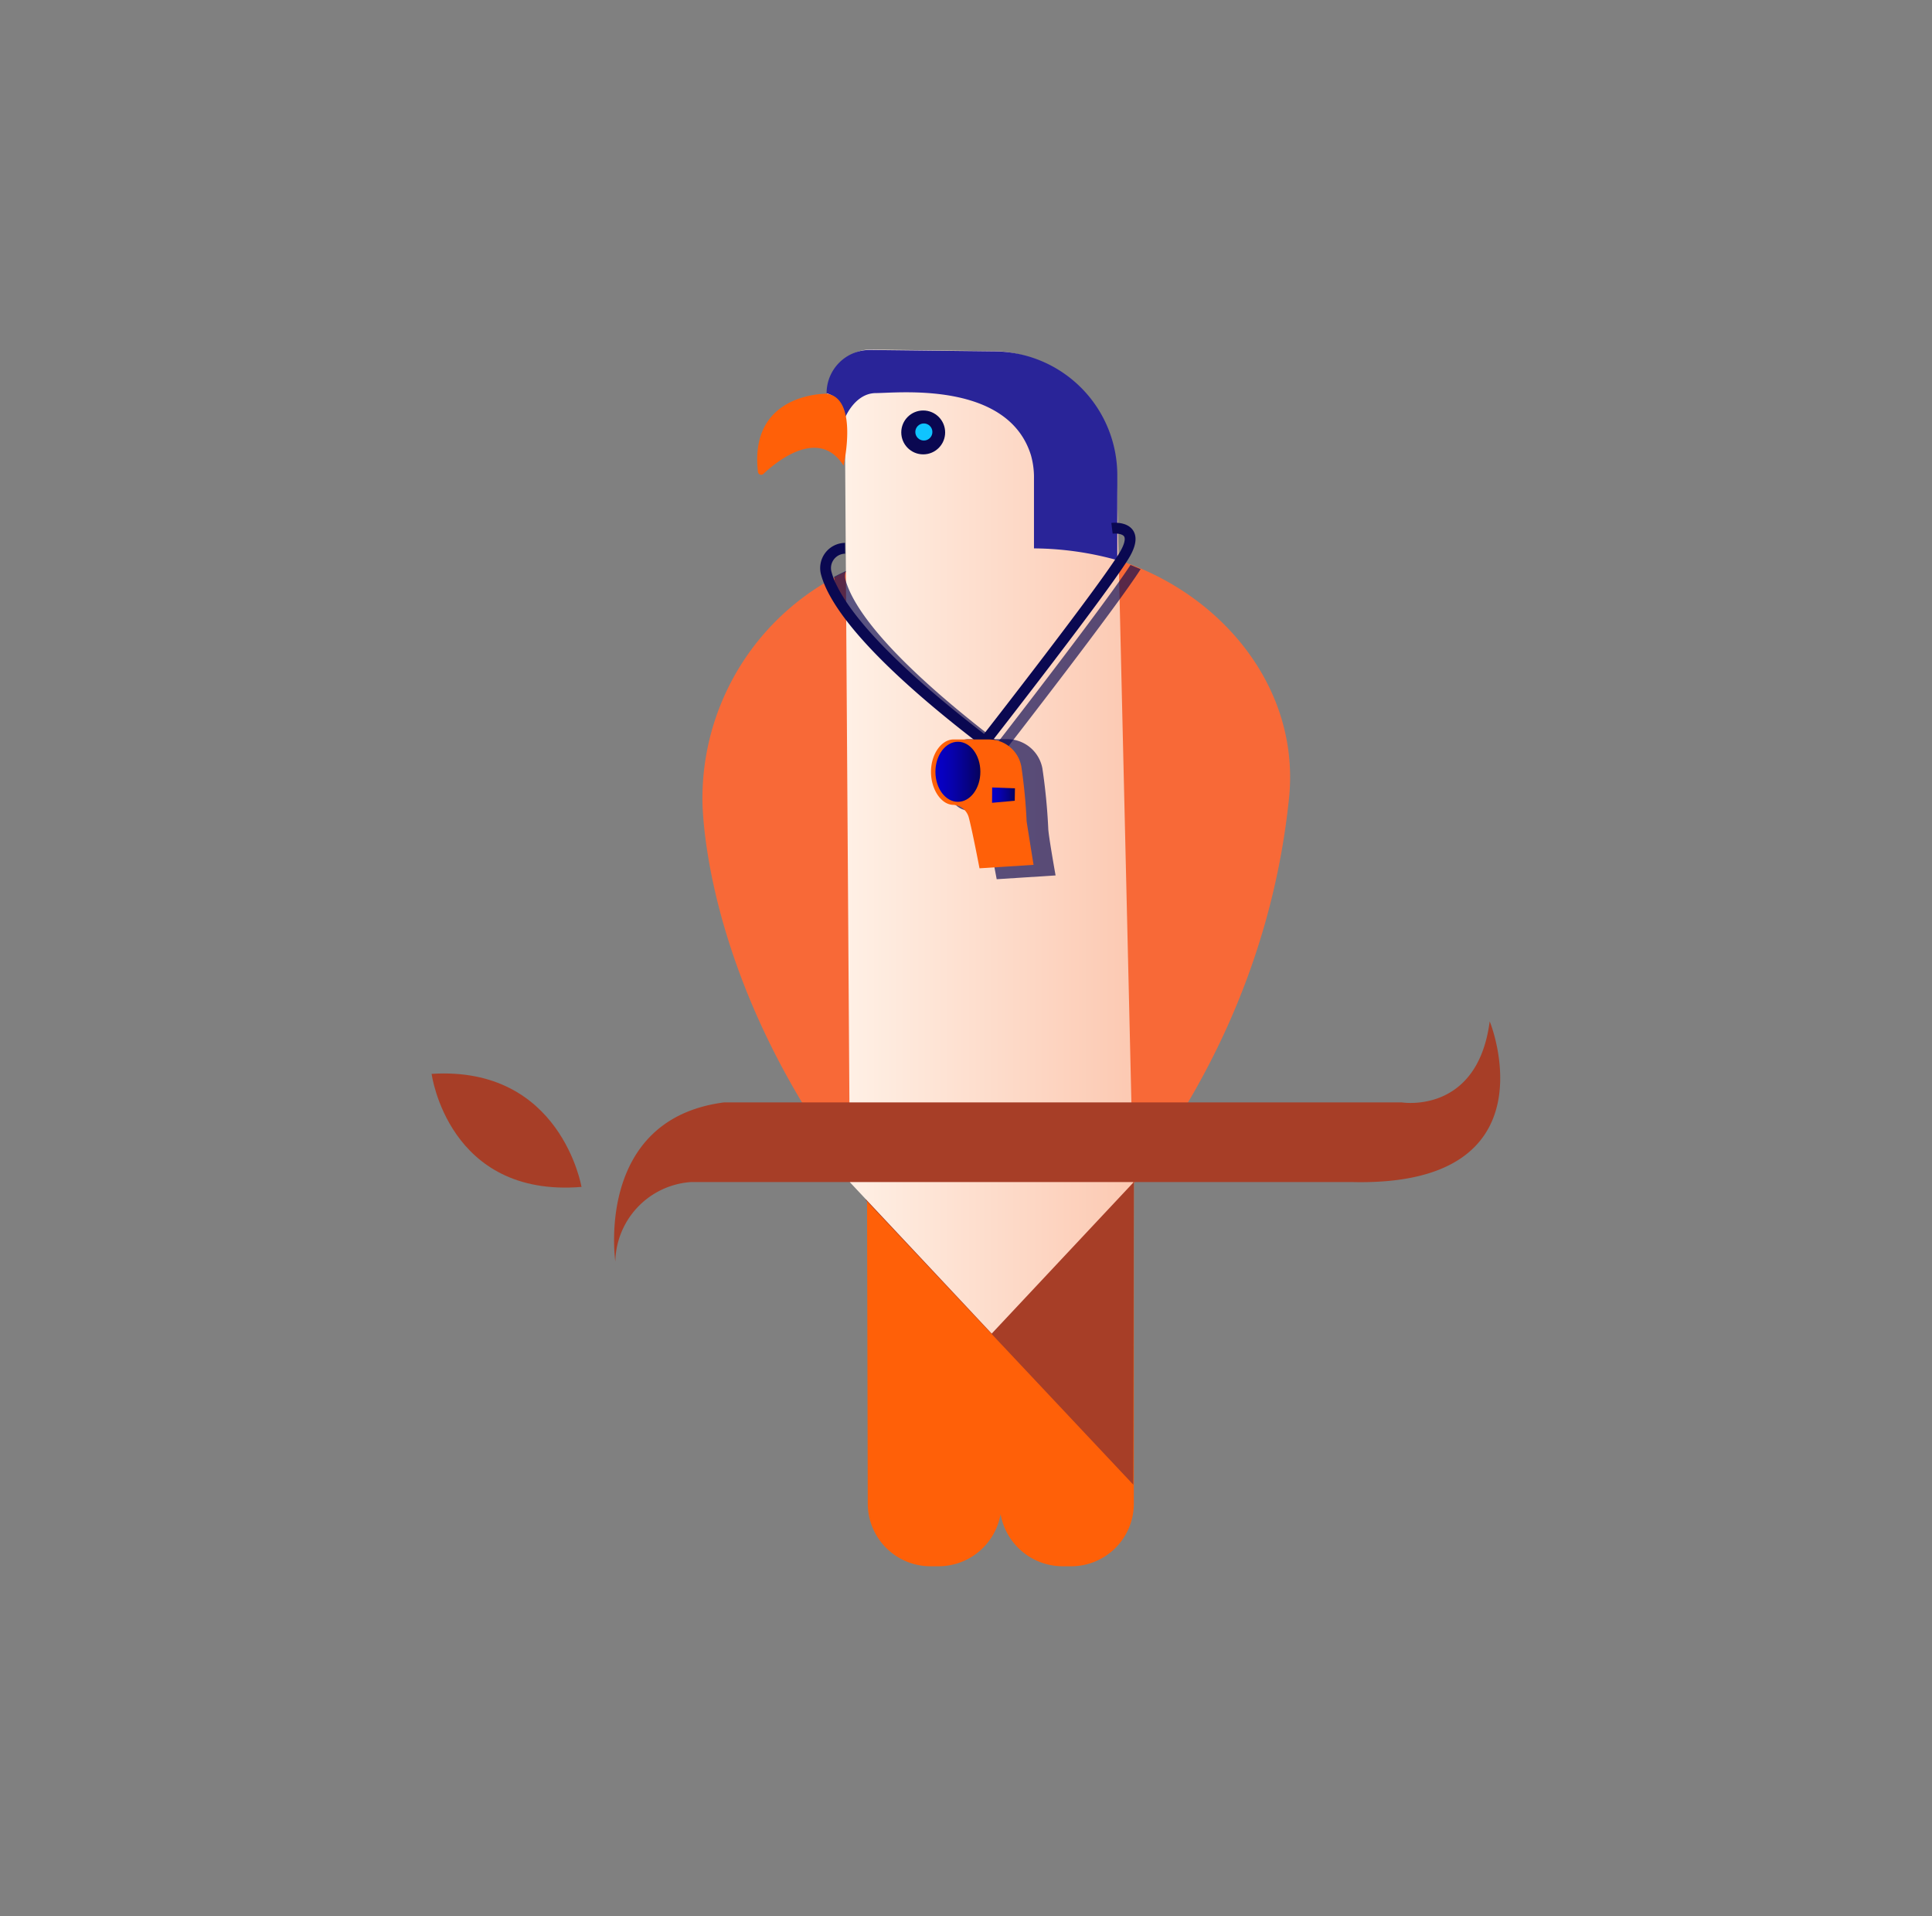 <svg id="Layer_1" data-name="Layer 1" xmlns="http://www.w3.org/2000/svg" xmlns:xlink="http://www.w3.org/1999/xlink" viewBox="0 0 178.78 177.29"><rect x="0" y="0" width="178.78" height="177.29" fill="#808080" stroke="none"/><defs><style>.cls-1{fill:#a73e27;}.cls-2{fill:#f86937;}.cls-3{fill:#ff6008;}.cls-4{fill:url(#linear-gradient);}.cls-5{fill:#292498;}.cls-6,.cls-7{fill:#0a0851;}.cls-7{opacity:0.67;}.cls-8{fill:#0fc4ff;}.cls-9{fill:none;stroke:#0a0851;stroke-miterlimit:10;}.cls-10{fill:url(#linear-gradient-2);}.cls-11{fill:url(#linear-gradient-3);}</style><linearGradient id="linear-gradient" x1="76.49" y1="77.88" x2="104.87" y2="77.88" gradientUnits="userSpaceOnUse"><stop offset="0" stop-color="#fff3e9"/><stop offset="1" stop-color="#fcc9b2"/></linearGradient><linearGradient id="linear-gradient-2" x1="86.56" y1="71.41" x2="90.71" y2="71.41" gradientUnits="userSpaceOnUse"><stop offset="0" stop-color="#0700c8"/><stop offset="0.16" stop-color="#0700c0"/><stop offset="0.4" stop-color="#0701aa"/><stop offset="0.7" stop-color="#060286"/><stop offset="1" stop-color="#06035b"/></linearGradient><linearGradient id="linear-gradient-3" x1="91.8" y1="73.57" x2="93.92" y2="73.57" xlink:href="#linear-gradient-2"/></defs><title>L2 illustrations final</title><path class="cls-1" d="M53.81,109.82S51.91,98.6,39.94,99.36C39.94,99.36,41.46,110.83,53.81,109.82Z"/><path class="cls-2" d="M119.28,73.87c1.32-12.76-10.4-23.22-23.23-23.22H88.17A23.23,23.23,0,0,0,65,73.87s-.46,24.95,26.86,48.95C91.81,122.82,116,105.61,119.28,73.87Z"/><path class="cls-3" d="M104.92,108.87V139.2A5.8,5.8,0,0,1,99,144.92h-.59a5.84,5.84,0,0,1-5.82-4.83h0a5.83,5.83,0,0,1-5.81,4.83h-.59a5.81,5.81,0,0,1-5.89-5.72L80.23,109Z"/><polygon class="cls-1" points="80.07 110.99 104.87 137.37 104.92 108.87 80.07 110.99"/><path class="cls-4" d="M91.77,123.39l-13.12-14L78.19,40a2.88,2.88,0,0,0-1.7-2.77h0c0-2.7,1.81-4.89,4.05-4.89l11.39.15c6.33,0,11.46,6.2,11.46,13.84l1.48,63.09Z"/><path class="cls-5" d="M103.39,51.83V44A11.46,11.46,0,0,0,91.93,32.51l-11.39-.13a4,4,0,0,0-4.05,4h0a2.4,2.4,0,0,1,1.7,2.29s.91-2.3,2.87-2.3,12.2-1.16,14.34,5.75a7.56,7.56,0,0,1,.28,2.22v6.4A29.3,29.3,0,0,1,103.39,51.83Z"/><circle class="cls-6" cx="85.43" cy="40.01" r="2.03"/><path class="cls-3" d="M76.49,36.43s-7.2-.13-6.35,7.24a.3.3,0,0,0,.49.19c1.26-1.19,5.15-4.35,7.43-.78C78.06,43.08,79.49,36.82,76.49,36.43Z"/><path class="cls-1" d="M125.12,109.37H63.94a7.52,7.52,0,0,0-7,7.35S55,103.56,67,102h62.72s7,1.15,8.13-7.49C137.89,94.52,144,109.82,125.12,109.37Z"/><path class="cls-7" d="M104.61,52.27c-2.14,3.31-10.54,14.18-12.25,16.38C81.84,60.59,78.87,56,78.23,53.62a1.26,1.26,0,0,1,.06-.79c-.36.16-.74.35-1.1.54a2.09,2.09,0,0,0,.08.5c.68,2.6,3.82,7.46,14.88,15.88l.39.3.3-.39c.45-.58,10.48-13.48,12.71-17Z"/><circle class="cls-8" cx="85.49" cy="39.97" r="0.79"/><path class="cls-7" d="M97,76.61a55.35,55.35,0,0,0-.54-5.51,3.31,3.31,0,0,0-3.25-2.71H89.52v0c-1.19.09-2.14,1.53-2.14,3.3s1,3.3,2.25,3.3h0a1.69,1.69,0,0,1,1.54,1.23c.34,1.26,1.06,5.13,1.06,5.13L97.68,81S97,77.21,97,76.61Z"/><path class="cls-9" d="M102.9,48.88s2.7-.33,1.25,2.3-13,17.42-13,17.42c-11-8.41-14.06-13.15-14.7-15.6a1.83,1.83,0,0,1,1.75-2.27h0"/><path class="cls-3" d="M95,76a50.29,50.29,0,0,0-.49-5.08,3.05,3.05,0,0,0-3-2.5H88.15v0c-1.1.08-2,1.41-2,3s.93,3.05,2.08,3.05h0a1.58,1.58,0,0,1,1.41,1.14c.32,1.17,1,4.73,1,4.73l5-.32S95.08,76.53,95,76Z"/><ellipse class="cls-10" cx="88.64" cy="71.41" rx="2.08" ry="2.78"/><polygon class="cls-11" points="93.9 74.09 91.8 74.28 91.81 72.86 93.92 72.94 93.9 74.09"/></svg>